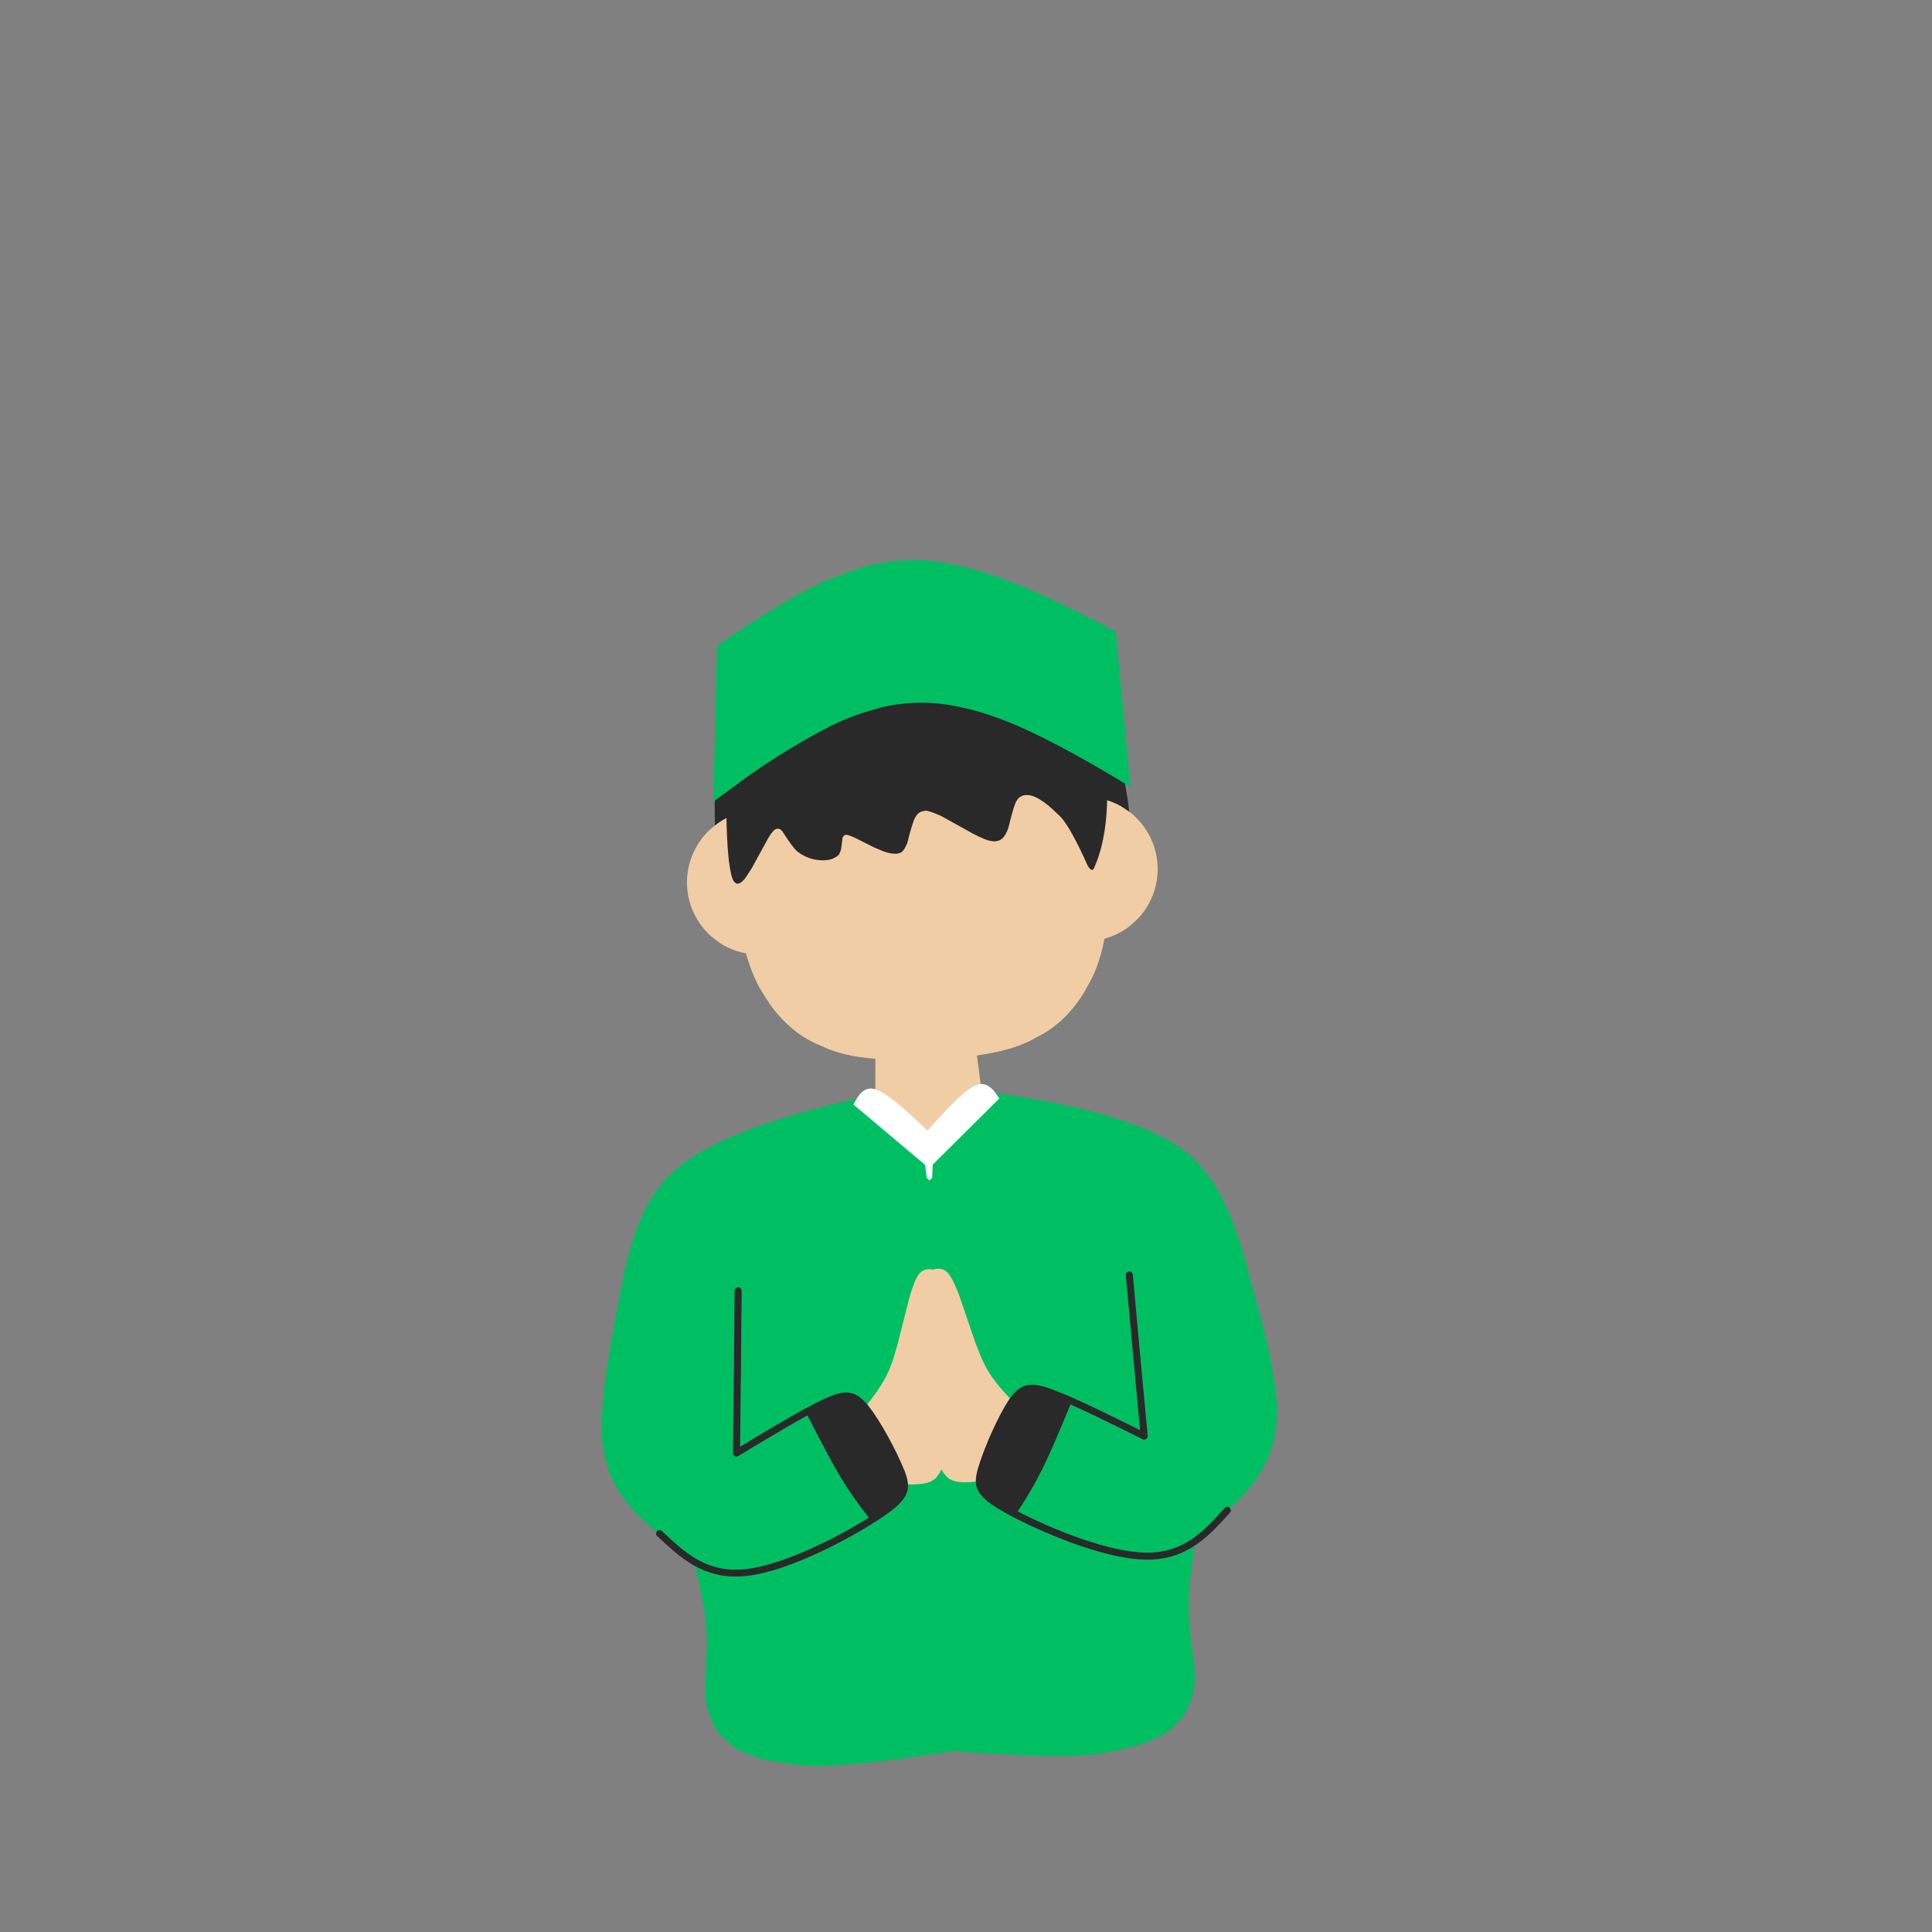 <svg xmlns="http://www.w3.org/2000/svg" xmlns:xlink="http://www.w3.org/1999/xlink" width="500" zoomAndPan="magnify" viewBox="0 0 375 375" height="500" preserveAspectRatio="xMidYMid meet" version="1.0"><rect x="0" y="0" width="375" height="375" fill="#808080" stroke="none"/><defs><clipPath id="7b55ddd1e2"><path d="M 116.41 213 L 191 213 L 191 342.977 L 116.41 342.977 Z M 116.41 213 " clip-rule="nonzero"/></clipPath><clipPath id="9159b13a82"><path d="M 138 108.227 L 220 108.227 L 220 156 L 138 156 Z M 138 108.227 " clip-rule="nonzero"/></clipPath></defs><path fill="#f0cda5" d="M 169.871 227.75 L 169.918 199.992 L 188.875 199.137 C 190.32 210.156 191.762 221.172 193.203 232.191 L 169.871 227.75 " fill-opacity="1" fill-rule="nonzero"/><path fill="#00bf63" d="M 179.055 339.426 L 183.453 339.777 C 198.672 340.969 208.688 341.168 213.496 340.375 C 221.242 339.141 226.172 337.199 228.285 334.559 C 230.242 332.961 231.438 330.332 231.879 326.672 C 231.965 326.277 231.934 325.012 231.785 322.883 C 231.023 317.625 230.668 314.078 230.719 312.246 C 230.621 309.555 231.07 305.047 232.062 298.715 C 238.758 293.07 242.734 289.074 243.992 286.719 C 246.344 283.41 247.613 279.578 247.805 275.215 C 248.055 273.113 247.633 269.184 246.543 263.434 C 245.875 260.113 244.094 253.246 241.191 242.84 C 238.883 235.234 236.273 229.895 233.355 226.82 C 228.406 220.051 214.852 215.145 192.688 212.09 L 178.57 221.129 L 179.055 339.426 " fill-opacity="1" fill-rule="nonzero"/><g clip-path="url(#7b55ddd1e2)"><path fill="#00bf63" d="M 190.793 338.941 L 186.438 339.645 C 171.367 342.074 161.402 343.09 156.535 342.695 C 148.715 342.09 143.645 340.559 141.32 338.102 C 139.242 336.672 137.832 334.152 137.094 330.535 C 136.977 330.148 136.91 328.887 136.887 326.754 C 137.215 321.449 137.277 317.887 137.082 316.062 C 136.957 313.371 136.145 308.914 134.637 302.691 C 127.508 297.613 123.219 293.949 121.773 291.707 C 119.16 288.602 117.578 284.883 117.031 280.551 C 116.613 278.477 116.715 274.523 117.332 268.699 C 117.727 265.332 118.945 258.348 120.984 247.738 C 122.664 239.969 124.832 234.434 127.488 231.133 C 131.863 223.984 144.977 217.984 166.816 213.133 L 181.625 220.992 L 190.793 338.941 " fill-opacity="1" fill-rule="nonzero"/></g><path fill="#ffffff" d="M 179.52 220.023 L 180.43 219.008 C 182.262 216.93 183.996 215.094 185.629 213.504 C 187.406 211.855 188.637 210.926 189.312 210.719 C 190.074 210.328 190.844 210.309 191.625 210.668 C 192.355 211.027 193.133 211.883 193.957 213.23 L 181.043 226.043 L 180.93 228.57 L 180.414 229.156 L 180.223 225.773 L 179.812 225.152 L 179.004 221.332 L 179.523 220.027 " fill-opacity="1" fill-rule="nonzero"/><path fill="#ffffff" d="M 180.59 219.977 L 179.602 219.043 C 177.602 217.117 175.727 215.43 173.969 213.98 C 172.059 212.488 170.762 211.664 170.07 211.504 C 169.277 211.176 168.508 211.223 167.762 211.641 C 167.062 212.062 166.355 212.977 165.645 214.387 L 179.559 226.105 L 179.879 228.613 L 180.441 229.156 L 180.355 225.77 L 180.719 225.109 L 181.211 221.234 L 180.594 219.977 " fill-opacity="1" fill-rule="nonzero"/><path fill="#292929" d="M 197.145 293.961 L 197.555 293.324 C 199.312 290.707 200.891 287.988 202.297 285.168 C 203.508 282.777 205.457 278.297 208.141 271.73 L 201.223 269.168 L 197.613 270.465 L 195.242 274.613 L 193.152 279.117 C 192.012 281.699 191.023 284.066 190.191 286.227 L 190.301 288.863 L 197.137 293.961 " fill-opacity="1" fill-rule="nonzero"/><path fill="#292929" d="M 169.059 295.109 L 168.59 294.508 C 166.629 292.043 164.828 289.461 163.195 286.766 C 161.797 284.48 159.488 280.176 156.277 273.855 L 162.969 270.73 L 166.684 271.727 L 169.379 275.672 L 171.828 280 C 173.176 282.477 174.352 284.758 175.355 286.844 L 175.461 289.48 L 169.066 295.121 " fill-opacity="1" fill-rule="nonzero"/><path fill="#f0cda5" d="M 196.004 271.395 L 195.508 270.871 C 193.199 268.422 191.582 266.098 190.656 263.895 C 190.496 263.633 190.035 262.5 189.273 260.5 L 186.652 252.793 C 186.379 251.988 186.102 251.242 185.828 250.551 C 185.191 249.023 184.762 248.129 184.539 247.871 C 183.641 246.285 182.348 245.867 180.66 246.613 L 181.41 264.574 C 181.285 269.227 181.234 272.441 181.262 274.215 C 181.32 277.145 181.387 278.824 181.453 279.258 C 181.605 281.32 181.902 283 182.344 284.305 C 182.602 285.113 183.016 285.824 183.59 286.441 C 184.473 287.582 186.453 287.957 189.531 287.559 L 195.996 271.395 " fill-opacity="1" fill-rule="nonzero"/><path fill="#f0cda5" d="M 168.355 272.527 L 168.805 271.965 C 170.902 269.332 172.324 266.883 173.07 264.613 C 173.207 264.34 173.574 263.172 174.172 261.109 L 176.156 253.234 C 176.367 252.41 176.582 251.641 176.793 250.93 C 177.301 249.355 177.656 248.434 177.859 248.16 C 178.625 246.508 179.879 245.988 181.625 246.59 L 182.34 264.555 C 182.848 269.18 183.16 272.375 183.277 274.148 C 183.457 277.07 183.531 278.75 183.496 279.188 C 183.512 281.258 183.355 282.961 183.02 284.293 C 182.824 285.113 182.465 285.852 181.941 286.512 C 181.156 287.719 179.211 288.25 176.113 288.105 L 168.352 272.527 " fill-opacity="1" fill-rule="nonzero"/><path fill="#292929" d="M 238.746 293.594 L 238.688 293.66 C 234.711 298.082 230.52 302.734 222.645 302.734 C 222.406 302.734 222.152 302.734 221.906 302.707 C 213.695 302.418 201.605 297.176 195.492 293.836 C 189.234 290.414 188.688 288.637 189.965 284.543 L 189.965 284.52 L 189.965 284.543 C 191.121 280.828 193.676 274.941 195.773 271.809 C 197.086 269.848 198.348 268.781 200.309 268.781 C 201.453 268.781 202.785 269.145 204.406 269.746 C 208.664 271.316 215.543 274.742 222.375 278.137 L 221.402 278.805 C 220.832 272.723 220.258 266.527 219.781 261.352 C 219.297 256.133 218.906 251.832 218.516 247.516 C 218.504 247.332 218.559 247.172 218.68 247.031 C 218.801 246.891 218.953 246.812 219.137 246.797 C 219.32 246.777 219.484 246.828 219.625 246.945 C 219.77 247.059 219.852 247.211 219.875 247.395 C 220.262 251.652 220.66 256.055 221.137 261.227 C 221.605 266.336 222.195 272.66 222.762 278.676 C 222.785 278.941 222.684 279.152 222.465 279.301 C 222.246 279.453 222.016 279.469 221.777 279.348 C 214.914 275.938 208.109 272.559 203.945 271.016 C 202.336 270.426 201.207 270.137 200.32 270.137 C 199.027 270.137 198.121 270.746 196.906 272.559 C 194.902 275.555 192.395 281.32 191.266 284.93 L 191.266 284.957 L 191.266 284.934 C 190.258 288.164 190.203 289.371 196.148 292.621 C 202.234 295.965 214.078 301.074 221.945 301.355 C 222.184 301.355 222.406 301.375 222.633 301.375 C 229.852 301.375 233.668 297.199 237.664 292.75 L 237.727 292.684 C 237.855 292.555 238.012 292.488 238.191 292.48 C 238.375 292.477 238.535 292.535 238.668 292.656 C 238.805 292.781 238.879 292.934 238.891 293.113 C 238.906 293.297 238.855 293.457 238.738 293.598 Z M 238.746 293.594 " fill-opacity="1" fill-rule="nonzero"/><path fill="#292929" d="M 127.562 298.141 L 127.629 298.199 C 131.961 302.289 136.508 306.582 144.359 305.941 C 144.598 305.918 144.848 305.895 145.094 305.867 C 153.258 304.902 164.871 298.688 170.691 294.859 C 176.652 290.941 177.051 289.125 175.438 285.148 L 175.438 285.176 C 173.98 281.578 170.957 275.91 168.609 272.957 C 167.137 271.102 165.793 270.152 163.832 270.312 C 162.691 270.402 161.398 270.875 159.824 271.605 C 155.711 273.52 149.133 277.492 142.602 281.434 L 143.633 282.027 C 143.703 275.922 143.773 269.695 143.828 264.5 C 143.879 259.258 143.918 254.938 143.957 250.605 C 143.969 250.41 143.906 250.242 143.773 250.098 C 143.641 249.953 143.477 249.883 143.281 249.879 C 143.086 249.879 142.918 249.949 142.785 250.09 C 142.648 250.23 142.586 250.398 142.594 250.594 C 142.555 254.871 142.516 259.297 142.465 264.484 C 142.41 269.613 142.34 275.969 142.27 282.012 C 142.266 282.277 142.383 282.477 142.613 282.609 C 142.844 282.742 143.074 282.742 143.305 282.609 C 149.867 278.648 156.371 274.723 160.398 272.852 C 161.949 272.129 163.055 271.75 163.941 271.68 C 165.227 271.574 166.18 272.102 167.539 273.812 C 169.781 276.633 172.746 282.176 174.168 285.695 L 174.168 285.719 L 174.168 285.691 C 175.441 288.832 175.594 290.031 169.934 293.754 C 164.133 297.566 152.75 303.621 144.922 304.547 C 144.688 304.574 144.465 304.594 144.238 304.613 C 137.051 305.203 132.895 301.352 128.551 297.242 L 128.488 297.184 C 128.352 297.055 128.188 296.992 128 296.996 C 127.812 297.004 127.652 297.074 127.523 297.211 C 127.395 297.348 127.332 297.512 127.34 297.699 C 127.344 297.887 127.414 298.043 127.551 298.172 Z M 127.562 298.141 " fill-opacity="1" fill-rule="nonzero"/><path fill="#292929" d="M 219.309 173.52 C 219.719 164.926 219.504 158.359 218.656 153.824 C 217.992 149.332 215.941 142.352 212.496 132.891 L 180.879 139.902 L 144.664 134.746 C 141.988 136.152 140.367 138.297 139.793 141.184 C 139.145 142.902 138.785 147.484 138.715 154.941 C 138.703 159.191 138.883 165.906 139.258 175.082 L 141.352 179.32 L 219.316 173.52 " fill-opacity="1" fill-rule="nonzero"/><path fill="#f0cda5" d="M 210.844 182.691 L 211.957 182.637 C 214.219 182.43 216.309 181.719 218.223 180.5 C 218.582 180.359 219.441 179.656 220.797 178.387 C 221.441 177.715 222.012 176.988 222.512 176.207 C 223.012 175.422 223.43 174.598 223.762 173.73 C 224.098 172.863 224.344 171.973 224.5 171.055 C 224.656 170.141 224.723 169.219 224.695 168.289 C 224.672 167.363 224.555 166.445 224.344 165.539 C 224.137 164.633 223.84 163.758 223.457 162.91 C 223.074 162.066 222.609 161.266 222.066 160.512 C 221.527 159.758 220.914 159.062 220.234 158.43 C 220.008 158.121 219.113 157.469 217.555 156.473 C 216.906 156.109 216.234 155.801 215.539 155.543 C 214.145 155.027 212.699 154.742 211.211 154.688 L 210.844 182.691 " fill-opacity="1" fill-rule="nonzero"/><path fill="#f0cda5" d="M 148.344 185.246 L 147.23 185.281 C 144.961 185.262 142.82 184.723 140.812 183.664 C 140.441 183.551 139.527 182.918 138.07 181.766 C 137.375 181.152 136.746 180.473 136.184 179.734 C 135.625 178.992 135.141 178.203 134.738 177.367 C 134.332 176.531 134.016 175.664 133.785 174.762 C 133.551 173.863 133.41 172.949 133.363 172.023 C 133.312 171.094 133.355 170.172 133.488 169.25 C 133.625 168.332 133.848 167.434 134.16 166.559 C 134.473 165.684 134.867 164.852 135.348 164.055 C 135.824 163.258 136.379 162.516 137.004 161.832 C 137.207 161.5 138.043 160.777 139.516 159.66 C 141.395 158.398 143.457 157.633 145.703 157.363 L 148.344 185.246 " fill-opacity="1" fill-rule="nonzero"/><path fill="#f0cda5" d="M 177.77 205.664 L 179.625 205.613 C 189.586 205.414 196.793 203.969 201.254 201.27 C 205.945 199.008 209.684 194.828 212.461 188.723 C 214.43 184.039 215.395 177.887 215.348 170.258 C 215.34 161.438 214.113 148.348 211.664 130.992 L 175.742 133.906 L 177.77 205.664 " fill-opacity="1" fill-rule="nonzero"/><path fill="#f0cda5" d="M 183.18 205.445 L 181.324 205.543 C 171.383 206.16 164.078 205.309 159.414 202.98 C 154.555 201.109 150.5 197.246 147.246 191.387 C 144.891 186.879 143.426 180.824 142.852 173.227 C 142.141 164.426 142.293 151.281 143.316 133.789 L 179.348 133.766 L 183.18 205.445 " fill-opacity="1" fill-rule="nonzero"/><path fill="#f0cda5" d="M 157.996 190.094 C 157.328 190.086 156.664 190.129 156.004 190.23 C 153.254 190.777 151.09 192.148 149.504 194.336 C 149.426 194.449 149.348 194.566 149.27 194.68 C 152.156 198.719 155.539 201.484 159.41 202.98 C 161.367 203.953 163.781 204.668 166.66 205.129 C 167.762 203.148 168.129 200.922 167.762 198.453 C 167.211 195.703 165.844 193.535 163.652 191.953 C 161.965 190.734 160.078 190.113 157.996 190.098 Z M 157.996 190.094 " fill-opacity="1" fill-rule="nonzero"/><path fill="#f0cda5" d="M 202.984 188.258 C 200.336 188.211 198.055 189 196.133 190.625 C 194.074 192.379 192.883 194.645 192.57 197.43 C 192.406 199.926 192.957 202.113 194.219 203.992 C 197.047 203.305 199.395 202.395 201.262 201.262 C 205.012 199.457 208.145 196.426 210.664 192.164 C 210.594 192.047 210.52 191.941 210.43 191.84 C 208.68 189.777 206.414 188.59 203.625 188.273 C 203.418 188.262 203.203 188.25 202.992 188.25 Z M 202.984 188.258 " fill-opacity="1" fill-rule="nonzero"/><path fill="#292929" d="M 211.953 131.215 L 206.98 130.984 C 185.277 129.941 169.027 129.414 158.223 129.402 C 154.895 129.371 151.578 129.52 148.266 129.848 C 147.113 129.969 145.992 130.227 144.902 130.617 L 143.723 131.207 C 142.426 132.066 141.66 133.477 141.43 135.434 C 141.211 136.492 141.07 140.125 141 146.324 C 140.863 155.516 140.984 162.062 141.363 165.965 C 141.461 167.199 141.641 168.418 141.906 169.629 C 142.164 170.84 142.582 171.477 143.164 171.539 L 143.648 171.391 C 144.066 171.117 144.422 170.773 144.715 170.359 L 145.863 168.605 L 149.211 162.496 C 149.828 161.52 150.316 160.988 150.684 160.902 C 151.078 160.77 151.453 160.902 151.801 161.301 C 153.496 163.922 154.586 165.316 155.062 165.484 C 156.32 166.395 157.727 166.891 159.281 166.965 C 160.68 167.066 161.809 166.762 162.664 166.043 C 162.832 165.961 163.023 165.566 163.242 164.863 L 163.562 162.492 C 163.828 162.125 164.059 161.977 164.246 162.055 C 164.312 161.973 164.828 162.137 165.797 162.543 L 169.715 164.504 L 171.41 165.219 C 171.926 165.414 172.453 165.559 172.992 165.652 C 173.77 165.766 174.348 165.719 174.727 165.516 C 175.086 165.5 175.539 164.898 176.082 163.703 C 176.848 160.652 177.387 158.938 177.703 158.559 C 177.938 158.121 178.277 157.793 178.719 157.57 L 179.434 157.398 C 179.738 157.242 180.781 157.547 182.559 158.32 L 188.793 161.777 C 189.551 162.191 190.328 162.559 191.129 162.875 C 191.785 163.156 192.473 163.301 193.191 163.312 L 193.941 163.141 C 194.41 162.922 194.777 162.594 195.043 162.152 C 195.348 161.652 195.586 161.121 195.754 160.562 C 196.539 157.34 197.086 155.594 197.406 155.332 C 197.578 155.027 197.816 154.785 198.117 154.609 C 198.422 154.43 198.746 154.336 199.098 154.328 C 200.625 154.191 202.695 155.422 205.309 158.027 C 206.703 159.125 208.645 162.469 211.137 168.051 C 211.547 168.738 211.91 168.98 212.219 168.773 C 215.898 160.938 215.809 148.422 211.953 131.223 " fill-opacity="1" fill-rule="nonzero"/><g clip-path="url(#9159b13a82)"><path fill="#00bf63" d="M 138.469 155.578 L 141.684 153.246 C 147.805 148.605 154.273 144.516 161.094 140.98 C 163.223 139.938 165.41 139.039 167.66 138.289 L 170.977 137.344 C 172.918 136.812 175.426 136.496 178.496 136.395 C 180.82 136.383 183.121 136.598 185.398 137.035 L 188.746 137.789 C 191.039 138.414 193.285 139.168 195.488 140.059 C 201.125 142.246 209.109 146.469 219.438 152.734 L 216.562 122.586 C 206.492 117.27 198.73 113.688 193.27 111.832 C 186.051 109.441 180.293 108.414 176.004 108.742 C 173.855 108.824 171.73 109.098 169.629 109.566 C 168.555 109.613 165.445 110.664 160.301 112.727 C 155.176 114.961 148.133 119.164 139.176 125.344 L 138.469 155.578 " fill-opacity="1" fill-rule="nonzero"/></g></svg>